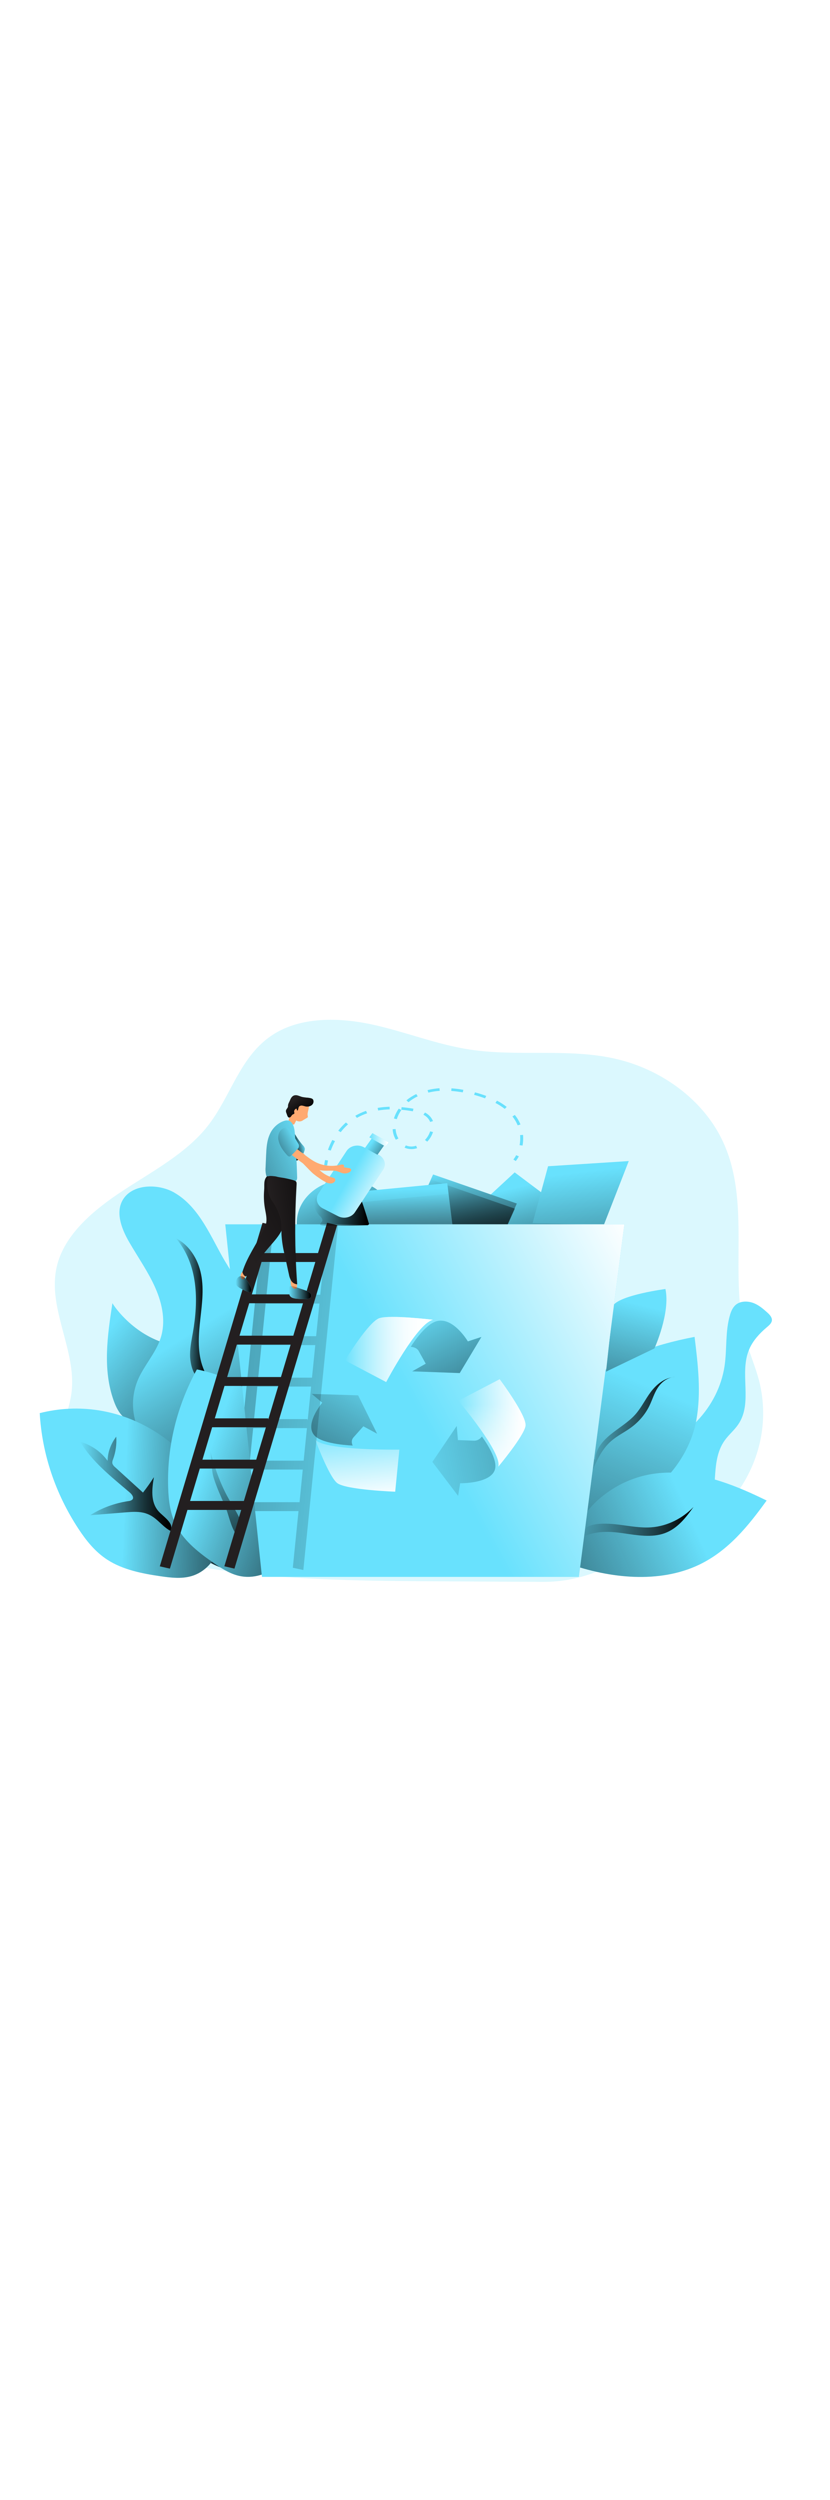 <svg id="_0243_recycling_2" xmlns="http://www.w3.org/2000/svg" xmlns:xlink="http://www.w3.org/1999/xlink" viewBox="0 0 500 500" data-imageid="recycling-2-1" imageName="Recycling 2" class="illustrations_image" style="width: 166px;"><defs><style>.cls-1_recycling-2-1{fill:url(#linear-gradient);}.cls-1_recycling-2-1,.cls-2_recycling-2-1,.cls-3_recycling-2-1,.cls-4_recycling-2-1,.cls-5_recycling-2-1,.cls-6_recycling-2-1,.cls-7_recycling-2-1,.cls-8_recycling-2-1,.cls-9_recycling-2-1,.cls-10_recycling-2-1,.cls-11_recycling-2-1,.cls-12_recycling-2-1,.cls-13_recycling-2-1,.cls-14_recycling-2-1,.cls-15_recycling-2-1,.cls-16_recycling-2-1,.cls-17_recycling-2-1,.cls-18_recycling-2-1,.cls-19_recycling-2-1,.cls-20_recycling-2-1,.cls-21_recycling-2-1,.cls-22_recycling-2-1,.cls-23_recycling-2-1,.cls-24_recycling-2-1,.cls-25_recycling-2-1,.cls-26_recycling-2-1,.cls-27_recycling-2-1,.cls-28_recycling-2-1,.cls-29_recycling-2-1,.cls-30_recycling-2-1,.cls-31_recycling-2-1,.cls-32_recycling-2-1,.cls-33_recycling-2-1,.cls-34_recycling-2-1,.cls-35_recycling-2-1,.cls-36_recycling-2-1,.cls-37_recycling-2-1,.cls-38_recycling-2-1,.cls-39_recycling-2-1,.cls-40_recycling-2-1,.cls-41_recycling-2-1,.cls-42_recycling-2-1,.cls-43_recycling-2-1,.cls-44_recycling-2-1,.cls-45_recycling-2-1,.cls-46_recycling-2-1{stroke-width:0px;}.cls-2_recycling-2-1{fill:url(#linear-gradient-38-recycling-2-1);}.cls-3_recycling-2-1{fill:url(#linear-gradient-33-recycling-2-1);}.cls-4_recycling-2-1{fill:url(#linear-gradient-29-recycling-2-1);}.cls-5_recycling-2-1{fill:url(#linear-gradient-32-recycling-2-1);}.cls-6_recycling-2-1{fill:url(#linear-gradient-30-recycling-2-1);}.cls-7_recycling-2-1{fill:url(#linear-gradient-31-recycling-2-1);}.cls-8_recycling-2-1{fill:url(#linear-gradient-36-recycling-2-1);}.cls-9_recycling-2-1{fill:url(#linear-gradient-39-recycling-2-1);}.cls-10_recycling-2-1{fill:url(#linear-gradient-34-recycling-2-1);}.cls-11_recycling-2-1{fill:url(#linear-gradient-37-recycling-2-1);}.cls-12_recycling-2-1{fill:url(#linear-gradient-35-recycling-2-1);}.cls-13_recycling-2-1{fill:url(#linear-gradient-28-recycling-2-1);}.cls-14_recycling-2-1{fill:url(#linear-gradient-25-recycling-2-1);}.cls-15_recycling-2-1{fill:url(#linear-gradient-11-recycling-2-1);}.cls-16_recycling-2-1{fill:url(#linear-gradient-12-recycling-2-1);}.cls-17_recycling-2-1{fill:url(#linear-gradient-13-recycling-2-1);}.cls-18_recycling-2-1{fill:url(#linear-gradient-10-recycling-2-1);}.cls-19_recycling-2-1{fill:url(#linear-gradient-17-recycling-2-1);}.cls-20_recycling-2-1{fill:url(#linear-gradient-16-recycling-2-1);}.cls-21_recycling-2-1{fill:url(#linear-gradient-19-recycling-2-1);}.cls-22_recycling-2-1{fill:url(#linear-gradient-15-recycling-2-1);}.cls-23_recycling-2-1{fill:url(#linear-gradient-23-recycling-2-1);}.cls-24_recycling-2-1{fill:url(#linear-gradient-21-recycling-2-1);}.cls-25_recycling-2-1{fill:url(#linear-gradient-18-recycling-2-1);}.cls-26_recycling-2-1{fill:url(#linear-gradient-14-recycling-2-1);}.cls-27_recycling-2-1{fill:url(#linear-gradient-22-recycling-2-1);}.cls-28_recycling-2-1{fill:url(#linear-gradient-20-recycling-2-1);}.cls-29_recycling-2-1{fill:url(#linear-gradient-27-recycling-2-1);}.cls-30_recycling-2-1{fill:url(#linear-gradient-24-recycling-2-1);}.cls-31_recycling-2-1{fill:url(#linear-gradient-26-recycling-2-1);}.cls-32_recycling-2-1{fill:url(#linear-gradient-42-recycling-2-1);}.cls-33_recycling-2-1{fill:url(#linear-gradient-40-recycling-2-1);}.cls-34_recycling-2-1{fill:url(#linear-gradient-41-recycling-2-1);}.cls-35_recycling-2-1{fill:url(#linear-gradient-4-recycling-2-1);}.cls-36_recycling-2-1{fill:url(#linear-gradient-2-recycling-2-1);}.cls-37_recycling-2-1{fill:url(#linear-gradient-3-recycling-2-1);}.cls-38_recycling-2-1{fill:url(#linear-gradient-8-recycling-2-1);}.cls-39_recycling-2-1{fill:url(#linear-gradient-9-recycling-2-1);}.cls-40_recycling-2-1{fill:url(#linear-gradient-7-recycling-2-1);}.cls-41_recycling-2-1{fill:url(#linear-gradient-5-recycling-2-1);}.cls-42_recycling-2-1{fill:url(#linear-gradient-6-recycling-2-1);}.cls-43_recycling-2-1{isolation:isolate;opacity:.24;}.cls-43_recycling-2-1,.cls-46_recycling-2-1{fill:#68e1fd;}.cls-44_recycling-2-1{fill:#231f20;}.cls-45_recycling-2-1{fill:#ffaa71;}</style><linearGradient id="linear-gradient-recycling-2-1" x1="465.44" y1="3578.22" x2="451.39" y2="3428.91" gradientTransform="translate(-32.61 3903.32) scale(1 -1)" gradientUnits="userSpaceOnUse"><stop offset="0" stop-color="#010101" stop-opacity="0"/><stop offset=".95" stop-color="#010101"/></linearGradient><linearGradient id="linear-gradient-2-recycling-2-1" x1="421.25" y1="3572.39" x2="324.33" y2="3342.69" xlink:href="#linear-gradient-recycling-2-1"/><linearGradient id="linear-gradient-3-recycling-2-1" x1="447.04" y1="3495.6" x2="267.83" y2="3414.7" xlink:href="#linear-gradient-recycling-2-1"/><linearGradient id="linear-gradient-4-recycling-2-1" x1="383.83" y1="3489.6" x2="450.39" y2="3489.6" xlink:href="#linear-gradient-recycling-2-1"/><linearGradient id="linear-gradient-5-recycling-2-1" x1="386.32" y1="3548.91" x2="439.11" y2="3548.91" xlink:href="#linear-gradient-recycling-2-1"/><linearGradient id="linear-gradient-6-recycling-2-1" x1="418.44" y1="3620.26" x2="386.75" y2="3490.35" xlink:href="#linear-gradient-recycling-2-1"/><linearGradient id="linear-gradient-7-recycling-2-1" x1="92.19" y1="3598.17" x2="210.57" y2="3499.7" xlink:href="#linear-gradient-recycling-2-1"/><linearGradient id="linear-gradient-8-recycling-2-1" x1="136.12" y1="3596.39" x2="226.25" y2="3452.03" xlink:href="#linear-gradient-recycling-2-1"/><linearGradient id="linear-gradient-9-recycling-2-1" x1="138.54" y1="3617.62" x2="156.75" y2="3617.62" xlink:href="#linear-gradient-recycling-2-1"/><linearGradient id="linear-gradient-10-recycling-2-1" x1="107.64" y1="3506.89" x2="211.15" y2="3502.92" xlink:href="#linear-gradient-recycling-2-1"/><linearGradient id="linear-gradient-11-recycling-2-1" x1="155.38" y1="3522.75" x2="270.73" y2="3481.19" xlink:href="#linear-gradient-recycling-2-1"/><linearGradient id="linear-gradient-12-recycling-2-1" x1="80.87" y1="3512.51" x2="135.81" y2="3512.51" xlink:href="#linear-gradient-recycling-2-1"/><linearGradient id="linear-gradient-13-recycling-2-1" x1="165.38" y1="3539.38" x2="177.88" y2="3434.63" xlink:href="#linear-gradient-recycling-2-1"/><linearGradient id="linear-gradient-14-recycling-2-1" x1="339.59" y1="3691.44" x2="360.17" y2="3607.28" gradientTransform="translate(-31 3904.32) scale(1 -1)" xlink:href="#linear-gradient-recycling-2-1"/><linearGradient id="linear-gradient-15-recycling-2-1" x1="379.37" y1="3701.15" x2="396.31" y2="3562.12" gradientTransform="translate(-31 3904.32) scale(1 -1)" xlink:href="#linear-gradient-recycling-2-1"/><linearGradient id="linear-gradient-16-recycling-2-1" x1="227.23" y1="3699.39" x2="261.8" y2="3617.14" gradientTransform="translate(-31 3904.32) scale(1 -1)" xlink:href="#linear-gradient-recycling-2-1"/><linearGradient id="linear-gradient-17-recycling-2-1" x1="305.27" y1="3701.82" x2="318.68" y2="3633.45" gradientTransform="translate(-32.61 3903.31) scale(1 -1)" xlink:href="#linear-gradient-recycling-2-1"/><linearGradient id="linear-gradient-18-recycling-2-1" x1="304.09" y1="3698.72" x2="317.51" y2="3630.34" gradientTransform="translate(-32.61 3903.32) scale(1 -1)" xlink:href="#linear-gradient-recycling-2-1"/><linearGradient id="linear-gradient-19-recycling-2-1" x1="276.83" y1="3689.74" x2="279.41" y2="3607.92" gradientTransform="translate(-32.6 3903.32) scale(1 -1)" xlink:href="#linear-gradient-recycling-2-1"/><linearGradient id="linear-gradient-20-recycling-2-1" x1="277.55" y1="3688.34" x2="280.13" y2="3606.51" gradientTransform="translate(-32.6 3903.33) scale(1 -1)" gradientUnits="userSpaceOnUse"><stop offset="0" stop-color="#231f20" stop-opacity="0"/><stop offset="1" stop-color="#231f20"/></linearGradient><linearGradient id="linear-gradient-21-recycling-2-1" x1="278.33" y1="3566.37" x2="430.3" y2="3648.55" gradientTransform="translate(-31 3904.32) scale(1 -1)" gradientUnits="userSpaceOnUse"><stop offset="0" stop-color="#fff" stop-opacity="0"/><stop offset=".95" stop-color="#fff"/></linearGradient><linearGradient id="linear-gradient-22-recycling-2-1" x1="240.43" y1="3593.41" x2="293.48" y2="3593.41" gradientTransform="translate(-32.61 3903.32) scale(1 -1)" xlink:href="#linear-gradient-21-recycling-2-1"/><linearGradient id="linear-gradient-23-recycling-2-1" x1="308.74" y1="3549.16" x2="349.23" y2="3549.16" gradientTransform="translate(-32.61 3903.32) scale(1 -1)" xlink:href="#linear-gradient-21-recycling-2-1"/><linearGradient id="linear-gradient-24-recycling-2-1" x1="240.43" y1="3593.41" x2="293.48" y2="3593.41" gradientTransform="translate(-32.61 3903.32) scale(1 -1)" xlink:href="#linear-gradient-21-recycling-2-1"/><linearGradient id="linear-gradient-25-recycling-2-1" x1="328.82" y1="3560.27" x2="330.37" y2="3514.12" gradientTransform="translate(-32.61 3903.32) scale(1 -1)" xlink:href="#linear-gradient-21-recycling-2-1"/><linearGradient id="linear-gradient-26-recycling-2-1" x1="246.24" y1="3552.07" x2="251.52" y2="3500.15" gradientTransform="translate(-32.61 3903.32) scale(1 -1)" xlink:href="#linear-gradient-21-recycling-2-1"/><linearGradient id="linear-gradient-27-recycling-2-1" x1="285.96" y1="3622.44" x2="350.26" y2="3492.79" xlink:href="#linear-gradient-recycling-2-1"/><linearGradient id="linear-gradient-28-recycling-2-1" x1="270.75" y1="3519.12" x2="563.65" y2="3575.1" xlink:href="#linear-gradient-recycling-2-1"/><linearGradient id="linear-gradient-29-recycling-2-1" x1="256.46" y1="3584.05" x2="176.52" y2="3440.36" xlink:href="#linear-gradient-recycling-2-1"/><linearGradient id="linear-gradient-30-recycling-2-1" x1="295.24" y1="3558.53" x2="-167.12" y2="3600.72" xlink:href="#linear-gradient-recycling-2-1"/><linearGradient id="linear-gradient-31-recycling-2-1" x1="221.86" y1="3678.1" x2="254.79" y2="3678.1" xlink:href="#linear-gradient-recycling-2-1"/><linearGradient id="linear-gradient-32-recycling-2-1" x1="174.58" y1="3632.76" x2="184.07" y2="3632.76" xlink:href="#linear-gradient-recycling-2-1"/><linearGradient id="linear-gradient-33-recycling-2-1" x1="206.56" y1="3627.71" x2="220.11" y2="3627.71" xlink:href="#linear-gradient-recycling-2-1"/><linearGradient id="linear-gradient-34-recycling-2-1" x1="242.06" y1="3695.53" x2="265.31" y2="3682.37" gradientTransform="translate(-32.59 3903.28) scale(1 -1)" xlink:href="#linear-gradient-21-recycling-2-1"/><linearGradient id="linear-gradient-35-recycling-2-1" x1="256.22" y1="3717.7" x2="276.61" y2="3703.08" gradientTransform="translate(-32.62 3903.34) scale(1 -1)" xlink:href="#linear-gradient-recycling-2-1"/><linearGradient id="linear-gradient-36-recycling-2-1" x1="216.17" y1="3716.69" x2="208.82" y2="3714.9" xlink:href="#linear-gradient-recycling-2-1"/><linearGradient id="linear-gradient-37-recycling-2-1" x1="210.12" y1="3744.19" x2="216.37" y2="3734.51" xlink:href="#linear-gradient-recycling-2-1"/><linearGradient id="linear-gradient-38-recycling-2-1" x1="219.51" y1="3718.05" x2="116.63" y2="3674.95" xlink:href="#linear-gradient-recycling-2-1"/><linearGradient id="linear-gradient-39-recycling-2-1" x1="176.6" y1="3662.35" x2="269.9" y2="3709.41" xlink:href="#linear-gradient-recycling-2-1"/><linearGradient id="linear-gradient-40-recycling-2-1" x1="211.66" y1="3721.62" x2="180.66" y2="3704.75" xlink:href="#linear-gradient-recycling-2-1"/><linearGradient id="linear-gradient-41-recycling-2-1" x1="197.77" y1="3664.37" x2="241.18" y2="3671.11" xlink:href="#linear-gradient-recycling-2-1"/><linearGradient id="linear-gradient-42-recycling-2-1" x1="255.09" y1="3719.69" x2="266.8" y2="3719.69" gradientTransform="translate(-32.6 3903.33) scale(1 -1)" xlink:href="#linear-gradient-21-recycling-2-1"/></defs><path id="background_recycling-2-1" class="cls-43_recycling-2-1 targetColor" d="M441.32,399.84c16.42-20.71,22.21-46.53,15.95-71.17-2.03-7.75-5.23-15.23-7.46-22.94-11.52-39.92,3.46-84.26-14.84-122.17-11.5-23.86-36.15-42.48-64.69-48.87-28.35-6.34-58.52-1.05-87.34-5.46-20.18-3.09-39.05-10.83-58.95-15.12-19.9-4.29-42.47-4.62-59.15,5.88-20.43,12.89-25.55,37.43-39.93,55.57-12.86,16.23-32.73,26.81-50.77,38.63-18.04,11.82-35.59,26.67-40.01,46.05-5.65,25.06,12.12,50.32,8.94,75.71-1.37,10.95-6.62,21.35-7.63,32.31-1.98,21.47,12.95,42.14,33.04,54.45,20.09,12.31,44.65,17.54,68.86,20.77,42.28,5.63,85.2,5.87,127.95,6.1l61.24.33c25.13.14,37.58-9.12,59.27-15.81,22.32-6.84,41.61-16.92,55.52-34.25Z" style="fill: rgb(104, 225, 253);"/><g id="plant_recycling-2-1"><path class="cls-46_recycling-2-1 targetColor" d="M419.84,353.11c8.98-9.42,14.74-20.88,16.62-33.06,1.56-10.31.34-20.94,3.32-30.99.73-2.46,1.83-5,4.12-6.55,2.78-1.86,6.77-1.79,9.98-.58,3.21,1.22,5.8,3.44,8.23,5.62,1.56,1.37,3.12,3.06,2.88,4.97-.21,1.65-1.72,2.89-3.08,4.04-4.45,3.75-8.37,8.11-10.55,13.18-6.25,14.43,2.4,32.17-6.67,45.37-2.34,3.44-5.71,6.19-8.12,9.58-4.79,6.68-5.42,14.96-5.92,22.84-.41,6.56-.83,13.11-1.25,19.67-.27,4.36-.57,8.81-2.27,12.91-2.01,4.8-5.83,8.86-10.81,11.5-3.51,1.85-7.81,2.94-11.72,1.95-4.18-1.06-7.27-4.32-8.75-7.92s-1.56-7.51-1.43-11.32c.46-12.37,4.48-23.76,6.8-35.81,2.12-10.97,10.73-17.16,18.61-25.4Z" style="fill: rgb(104, 225, 253);"/><path class="cls-1_recycling-2-1" d="M420.43,352.08c8.97-9.42,14.74-20.88,16.63-33.06,1.56-10.31.33-20.94,3.32-30.99.73-2.46,1.82-5,4.12-6.55,2.78-1.86,6.77-1.79,9.99-.58,3.22,1.22,5.8,3.44,8.23,5.63,1.52,1.37,3.12,3.05,2.87,4.96-.2,1.65-1.71,2.89-3.07,4.04-4.45,3.75-8.37,8.11-10.55,13.18-6.25,14.43,2.4,32.17-6.67,45.37-2.34,3.44-5.71,6.19-8.12,9.58-4.79,6.68-5.42,14.96-5.92,22.84-.42,6.56-.84,13.11-1.25,19.67-.28,4.36-.57,8.81-2.27,12.91-2.01,4.8-5.82,8.86-10.79,11.5-3.51,1.85-7.81,2.94-11.72,1.95-4.17-1.06-7.26-4.32-8.75-7.92-1.48-3.59-1.56-7.51-1.42-11.32.46-12.37,4.48-23.76,6.8-35.81,2.09-10.96,10.7-17.15,18.58-25.38Z"/><path class="cls-46_recycling-2-1 targetColor" d="M419.45,352.65c3.05-16.61,1.02-33.59-1.03-50.32-24.84,4.74-49.99,13.26-66.48,30.3-9.37,9.7-15.32,21.6-19.46,33.79-3.36,9.9-5.59,20.07-6.65,30.35-.25,1.19-.1,2.42.42,3.54.76,1.02,1.85,1.81,3.12,2.27,42.89,19.75,83.56-14.43,90.07-49.94Z" style="fill: rgb(104, 225, 253);"/><path class="cls-36_recycling-2-1" d="M419.45,352.65c3.05-16.61,1.02-33.59-1.03-50.32-24.84,4.74-49.99,13.26-66.48,30.3-9.37,9.7-15.32,21.6-19.46,33.79-3.36,9.9-5.59,20.07-6.65,30.35-.25,1.19-.1,2.42.42,3.54.76,1.02,1.85,1.81,3.12,2.27,42.89,19.75,83.56-14.43,90.07-49.94Z"/><path class="cls-46_recycling-2-1 targetColor" d="M404.95,384.1c20.2.39,39.24,8.14,56.88,16.81-10.86,15.04-23.02,30.29-40.84,38.75-23.88,11.33-53.6,8.17-78.75-.77-1-.25-1.88-.8-2.47-1.55-.55-.94-.15-2.06.26-3.07,5.23-12.7,10.02-24.96,21.15-34.49,11.99-10.26,26.83-16.02,43.76-15.69Z" style="fill: rgb(104, 225, 253);"/><path class="cls-37_recycling-2-1" d="M404.95,384.1c20.2.39,39.24,8.14,56.88,16.81-10.86,15.04-23.02,30.29-40.84,38.75-23.88,11.33-53.6,8.17-78.75-.77-1-.25-1.88-.8-2.47-1.55-.55-.94-.15-2.06.26-3.07,5.23-12.7,10.02-24.96,21.15-34.49,11.99-10.26,26.83-16.02,43.76-15.69Z"/><path class="cls-35_recycling-2-1" d="M372.95,415.46c6.44.81,12.91,2.06,19.4,1.59,9.89-.73,19.05-5.58,25.43-12.27-4.54,6.31-9.55,12.98-17.39,15.81-7.72,2.8-16.48,1.28-24.73.06-8.47-1.25-16.5-1.55-24.28,2.01-1.98-9.69,15.79-7.93,21.57-7.2Z"/><path class="cls-41_recycling-2-1" d="M358.6,376.45c-.13-5.9,4.17-11.19,9.08-15.21,4.91-4.02,10.63-7.33,14.84-11.95,3.82-4.22,6.15-9.33,9.54-13.83,3.39-4.5,8.4-8.61,14.51-9-4.44.17-8.16,3.18-10.36,6.57-2.19,3.4-3.27,7.27-5.02,10.86-2.51,5.14-6.38,9.67-11.29,13.23-3.83,2.75-8.23,4.89-11.72,7.95-5.41,4.68-8.31,11.09-11.07,17.31-3.59-2.38-4.41-6.82-1.86-10.08"/><path class="cls-46_recycling-2-1 targetColor" d="M394.24,309.26s9.72-21.4,6.62-35.78c0,0-26.52,3.5-31.37,9.72l-4.42,40.07,29.17-14Z" style="fill: rgb(104, 225, 253);"/><path class="cls-42_recycling-2-1" d="M394.24,309.26s9.72-21.4,6.62-35.78c0,0-26.52,3.5-31.37,9.72l-4.42,40.07,29.17-14Z"/><path class="cls-46_recycling-2-1 targetColor" d="M67.73,281.97c-3.02,19.59-5.98,39.95.78,58.8,1.35,3.75,3.12,7.51,6.35,10.27,3.23,2.76,8.04,4.32,12.27,3.03,4.91-1.51,7.48-6.14,9.37-10.4,4.63-10.46,16.53-33.43,2.88-37.56-20.57-6.23-31.71-23.83-31.66-24.14Z" style="fill: rgb(104, 225, 253);"/><path class="cls-40_recycling-2-1" d="M67.73,281.97c-3.02,19.59-5.98,39.95.78,58.8,1.35,3.75,3.12,7.51,6.35,10.27,3.23,2.76,8.04,4.32,12.27,3.03,4.91-1.51,7.48-6.14,9.37-10.4,4.63-10.46,16.53-33.43,2.88-37.56-20.57-6.23-31.71-23.83-31.66-24.14Z"/><path class="cls-46_recycling-2-1 targetColor" d="M105.12,215.48c-9.31-5.39-23.67-5.36-30.03,2.69-6.18,7.82-2.19,18.56,2.73,27.05,5.33,9.22,11.59,18.08,15.82,27.74s6.37,20.49,3.02,30.39c-2.93,8.78-9.79,16.13-13.51,24.67-5.72,13.53-3.24,28.68,6.57,40.25,6.33,7.3,15.62,13.15,18.29,22.03,2.08,6.94-.41,14.26,0,21.43.67,11.73,9.53,22.48,21.31,27.97,11.79,5.49,26.07,6.08,38.94,3,2.23-.53,4.51-1.22,6.1-2.68,3.04-2.79,2.5-7.23,1.77-11.04-6.65-34.37-13.31-68.75-19.97-103.15-2.7-13.98-2.92-28.79-6.7-42.54-2.65-9.62-8.86-18.03-14.02-26.72-8.1-13.63-15.04-32.24-30.32-41.07Z" style="fill: rgb(104, 225, 253);"/><path class="cls-38_recycling-2-1" d="M105.12,215.48c-9.31-5.39-23.67-5.36-30.03,2.69-6.18,7.82-2.19,18.56,2.73,27.05,5.33,9.22,11.59,18.08,15.82,27.74s6.37,20.49,3.02,30.39c-2.93,8.78-9.79,16.13-13.51,24.67-5.72,13.53-3.24,28.68,6.57,40.25,6.33,7.3,15.62,13.15,18.29,22.03,2.08,6.94-.41,14.26,0,21.43.67,11.73,9.53,22.48,21.31,27.97,11.79,5.49,26.07,6.08,38.94,3,2.23-.53,4.51-1.22,6.1-2.68,3.04-2.79,2.5-7.23,1.77-11.04-6.65-34.37-13.31-68.75-19.97-103.15-2.7-13.98-2.92-28.79-6.7-42.54-2.65-9.62-8.86-18.03-14.02-26.72-8.1-13.63-15.04-32.24-30.32-41.07Z"/><path class="cls-39_recycling-2-1" d="M114.57,315.04c-.37-5.01.71-10,1.56-14.96,3.48-19.62,3.34-41.39-10.23-57.24,9.21,4.81,14.17,14.32,15.57,23.68,1.41,9.36-.18,18.83-1.13,28.24-.95,9.4-1.2,19.16,2.71,27.96,1.86,4.19,1.56,7.82-3.31,4.63-3.59-2.34-4.91-8.7-5.17-12.31Z"/><path class="cls-46_recycling-2-1 targetColor" d="M23.93,348.26c1.38,24.51,9.37,48.39,23.3,69.65,4.62,7.02,10.01,13.86,17.43,18.66,9.27,6.03,20.89,8.34,32.22,9.98,6.08.88,12.43,1.59,18.29-.07,8.37-2.37,14.32-9.36,16.45-16.88,2.13-7.51.95-15.45-1.3-22.93-12.17-40.44-58.09-70.62-106.38-58.42Z" style="fill: rgb(104, 225, 253);"/><path class="cls-18_recycling-2-1" d="M23.93,348.26c1.38,24.51,9.37,48.39,23.3,69.65,4.62,7.02,10.01,13.86,17.43,18.66,9.27,6.03,20.89,8.34,32.22,9.98,6.08.88,12.43,1.59,18.29-.07,8.37-2.37,14.32-9.36,16.45-16.88,2.13-7.51.95-15.45-1.3-22.93-12.17-40.44-58.09-70.62-106.38-58.42Z"/><path class="cls-46_recycling-2-1 targetColor" d="M118.6,321.92c-12.09,22.12-18.03,46.45-17.32,70.99.24,8.11,1.27,16.38,5.18,23.72,4.89,9.17,13.83,16.11,22.91,22.33,4.86,3.33,10.06,6.62,16.11,7.62,8.64,1.44,17.66-2.21,23.6-7.9,5.94-5.7,9.22-13.18,11.3-20.7,11.23-40.66-12.75-86.44-61.78-96.05Z" style="fill: rgb(104, 225, 253);"/><path class="cls-15_recycling-2-1" d="M118.6,321.92c-12.09,22.12-18.03,46.45-17.32,70.99.24,8.11,1.27,16.38,5.18,23.72,4.89,9.17,13.83,16.11,22.91,22.33,4.86,3.33,10.06,6.62,16.11,7.62,8.64,1.44,17.66-2.21,23.6-7.9,5.94-5.7,9.22-13.18,11.3-20.7,11.23-40.66-12.75-86.44-61.78-96.05Z"/><path class="cls-16_recycling-2-1" d="M86.15,408.2c-3.41-.73-6.98-.45-10.48-.17l-21.33,1.72c6.79-4.32,14.61-7.22,22.87-8.48.92-.03,1.8-.35,2.48-.89,1.24-1.28-.19-3.17-1.56-4.34-11.04-9.38-22.77-18.61-29.87-30.6,6.85,2.06,12.68,6.14,16.53,11.53.13-5.19,1.95-10.24,5.24-14.54.33,4.63-.33,9.27-1.94,13.68-.37.76-.52,1.58-.43,2.41.27.86.83,1.63,1.59,2.23l16.88,15.37c2.34-2.99,4.55-6.09,6.58-9.27-1.17,6.95-2.12,14.73,2.64,20.37,2.76,3.28,9.95,7.39,7.27,11.96-6.06-3.38-8.67-9.31-16.46-10.98Z"/><path class="cls-17_recycling-2-1" d="M126.45,370.38c2.68,10.09,6.04,20.11,11.25,29.39,3.37,6,7.55,11.83,8.74,18.44.96,5.35-1.78,6.7-4.58,2.43-3.02-4.61-4.16-11.6-6.38-16.68-2.43-5.55-5.01-11.07-6.78-16.83-1.7-5.55-.84-11.41-2.25-16.76Z"/></g><g id="recycle_recycling-2-1"><polygon class="cls-46_recycling-2-1 targetColor" points="275.58 235.12 310.05 203.23 352.48 235.12 275.58 235.12" style="fill: rgb(104, 225, 253);"/><polygon class="cls-26_recycling-2-1" points="275.58 235.12 310.05 203.23 352.48 235.12 275.58 235.12"/><polygon class="cls-46_recycling-2-1 targetColor" points="218.34 233.76 228.07 217.42 281.1 217.04 289.5 233.37 218.34 233.76" style="fill: rgb(104, 225, 253);"/><polygon class="cls-46_recycling-2-1 targetColor" points="330.16 199.53 320.88 233.76 363.74 234.93 378.77 196.42 330.16 199.53" style="fill: rgb(104, 225, 253);"/><polygon class="cls-22_recycling-2-1" points="330.16 199.53 320.88 233.76 363.74 234.93 378.77 196.42 330.16 199.53"/><ellipse class="cls-46_recycling-2-1 targetColor" cx="208.32" cy="233.69" rx="29.54" ry="26" style="fill: rgb(104, 225, 253);"/><ellipse class="cls-20_recycling-2-1" cx="208.32" cy="233.69" rx="29.54" ry="26"/><polygon class="cls-46_recycling-2-1 targetColor" points="260.9 204.48 311.34 221.99 295.83 256.61 245.39 239.1 260.9 204.48" style="fill: rgb(104, 225, 253);"/><polygon class="cls-19_recycling-2-1" points="260.9 204.48 311.34 221.99 295.83 256.61 245.39 239.1 260.9 204.48"/><polygon class="cls-25_recycling-2-1" points="259.72 207.59 310.16 225.09 294.64 259.71 244.2 242.21 259.72 207.59"/><polygon class="cls-46_recycling-2-1 targetColor" points="215.52 214.91 269.42 209.72 274.02 246.71 220.12 251.9 215.52 214.91" style="fill: rgb(104, 225, 253);"/><polygon class="cls-21_recycling-2-1" points="215.52 214.91 269.42 209.72 274.02 246.71 220.12 251.9 215.52 214.91"/><polygon class="cls-28_recycling-2-1" points="216.4 221.32 270.3 216.13 274.9 253.13 221 258.32 216.4 221.32"/><path class="cls-46_recycling-2-1 targetColor" d="M199.26,190.09l-1.7-.44c.72-2.03,1.6-4.01,2.62-5.94l1.62.69c-.99,1.85-1.84,3.75-2.54,5.69ZM247.81,189.21h0c-1.43,0-2.83-.3-4.1-.87l.78-1.37c1.02.45,2.15.69,3.29.69h0c.99,0,1.97-.17,2.89-.48l.62,1.47c-1.11.37-2.29.56-3.48.57ZM314.76,187.08l-1.76-.25c.26-1.36.39-2.74.39-4.12,0-.64,0-1.29-.09-1.93l1.78-.13c.07.69.09,1.37.09,2.06,0,1.47-.12,2.93-.39,4.38h-.02ZM257.37,184.72l-1.37-1.01c1.45-1.52,2.51-3.29,3.12-5.2l1.73.43c-.68,2.12-1.87,4.09-3.48,5.78ZM238.45,183.56c-1.15-1.96-1.8-4.12-1.91-6.33l1.78-.1c.11,1.98.69,3.92,1.71,5.69l-1.58.74ZM205.25,179.01l-1.48-.89c1.37-1.77,2.91-3.43,4.62-4.95l1.27,1.11c-1.64,1.45-3.11,3.03-4.41,4.72h0ZM311.86,174.89c-.78-1.9-1.85-3.7-3.17-5.35l1.46-.9c1.41,1.76,2.55,3.68,3.39,5.71l-1.68.54ZM259.13,172.83c-.74-1.82-2.17-3.35-4.06-4.33l.95-1.33c2.24,1.17,3.94,2.99,4.81,5.16l-1.69.51ZM239.03,171.18l-1.73-.41c.65-2.09,1.63-4.09,2.91-5.94l1.56.82c-1.2,1.72-2.13,3.59-2.74,5.53ZM215.01,170.41l-.98-1.29c2.04-1.18,4.21-2.17,6.48-2.96l.65,1.47c-2.15.74-4.22,1.66-6.15,2.77ZM248.71,166.43c-2.3-.41-4.62-.72-6.95-.92l.17-1.57c2.3.2,4.69.52,7.13.94l-.35,1.55ZM227.83,165.93l-.34-1.55c2.38-.39,4.79-.62,7.21-.69l.05,1.57c-2.33.07-4.64.3-6.93.69v-.03ZM304.07,164.98c-1.74-1.35-3.62-2.55-5.62-3.59l.93-1.37c2.09,1.09,4.05,2.35,5.87,3.77l-1.19,1.2ZM246.06,160.96l-1.23-1.15c1.79-1.47,3.79-2.74,5.94-3.77l.86,1.37c-2.02.97-3.9,2.16-5.58,3.55ZM292.2,158.63c-2.16-.8-4.36-1.5-6.6-2.1l.52-1.51c2.31.61,4.58,1.33,6.8,2.15l-.72,1.45ZM258.04,155.19l-.48-1.52c2.35-.58,4.76-.96,7.19-1.14l.14,1.57c-2.31.16-4.6.52-6.83,1.07l-.02.03ZM278.78,155.04c-2.29-.41-4.61-.7-6.94-.87l.13-1.57c2.41.17,4.8.47,7.16.89l-.36,1.55Z" style="fill: rgb(104, 225, 253);"/><path class="cls-46_recycling-2-1 targetColor" d="M310.72,196.4l-1.46-.91c.65-.82,1.21-1.69,1.67-2.61l1.62.69c-.51.99-1.13,1.94-1.84,2.83Z" style="fill: rgb(104, 225, 253);"/><polygon class="cls-46_recycling-2-1 targetColor" points="376.12 234.52 348.72 446.91 157.8 446.91 153.69 407.26 153.13 401.91 151.09 382.26 150.52 376.9 147.22 345.1 135.7 234.52 376.12 234.52" style="fill: rgb(104, 225, 253);"/><polygon class="cls-24_recycling-2-1" points="376.12 234.52 348.72 446.91 157.8 446.91 153.69 407.26 153.13 401.91 151.09 382.26 150.52 376.9 147.22 345.1 135.7 234.52 376.12 234.52"/><path class="cls-27_recycling-2-1" d="M207.82,316.48l24.81,13.06s18.75-35.63,28.23-37.5c0,0-25.77-3.16-32.32-1-6.55,2.15-20.73,25.45-20.73,25.45Z"/><path class="cls-46_recycling-2-1 targetColor" d="M247.44,308.33s3.37,0,4.79,2.49c1.42,2.49,4.24,7.66,4.24,7.66l-8.16,4.6,28.63,1.05,13.06-21.76-8.16,2.68s-8.84-14.96-18.83-12.16c-7.51,2.12-15.56,15.43-15.56,15.43Z" style="fill: rgb(104, 225, 253);"/><path class="cls-23_recycling-2-1" d="M301.01,327.82l-24.88,12.99s26.68,31.48,24.04,39.7c0,0,15.43-18.46,16.4-24.54.97-6.08-15.57-28.15-15.57-28.15Z"/><path class="cls-46_recycling-2-1 targetColor" d="M290.29,362.34s-1.6,2.61-4.76,2.52-9.68-.36-9.68-.36l-.71-8.5-14.68,21.65,15.52,20.46,1.2-7.6s19.17.27,21.09-8.78c1.49-6.83-7.98-19.39-7.98-19.39Z" style="fill: rgb(104, 225, 253);"/><path class="cls-46_recycling-2-1 targetColor" d="M238.07,395.59l2.51-25.35s-44.62.69-50.67-5.99c0,0,8.03,21.8,13.08,26.03s35.07,5.31,35.07,5.31Z" style="fill: rgb(104, 225, 253);"/><path class="cls-30_recycling-2-1" d="M207.82,316.48l24.81,13.06s18.75-35.63,28.23-37.5c0,0-25.77-3.16-32.32-1-6.55,2.15-20.73,25.45-20.73,25.45Z"/><path class="cls-14_recycling-2-1" d="M301.01,327.82l-24.88,12.99s26.68,31.48,24.04,39.7c0,0,15.43-18.46,16.4-24.54.97-6.08-15.57-28.15-15.57-28.15Z"/><path class="cls-31_recycling-2-1" d="M238.07,395.59l2.51-25.35s-44.62.69-50.67-5.99c0,0,8.03,21.8,13.08,26.03s35.07,5.31,35.07,5.31Z"/><path class="cls-46_recycling-2-1 targetColor" d="M212.47,367.78s-1.48-2.67.45-4.88,5.98-6.7,5.98-6.7l8.26,4.45-11.42-23.12-27.93-.85,6.3,5.29s-11.43,13.53-4.21,20.22c5.42,5.02,22.56,5.59,22.56,5.59Z" style="fill: rgb(104, 225, 253);"/><path class="cls-46_recycling-2-1 targetColor" d="M247.44,308.33s3.37,0,4.79,2.49c1.42,2.49,4.24,7.66,4.24,7.66l-8.16,4.6,28.63,1.05,13.06-21.76-8.16,2.68s-8.84-14.96-18.83-12.16c-7.51,2.12-15.56,15.43-15.56,15.43Z" style="fill: rgb(104, 225, 253);"/><path class="cls-46_recycling-2-1 targetColor" d="M290.29,362.34s-1.6,2.61-4.76,2.52-9.68-.36-9.68-.36l-.71-8.5-14.68,21.65,15.52,20.46,1.2-7.6s19.17.27,21.09-8.78c1.49-6.83-7.98-19.39-7.98-19.39Z" style="fill: rgb(104, 225, 253);"/><path class="cls-46_recycling-2-1 targetColor" d="M212.47,367.78s-1.48-2.67.45-4.88,5.98-6.7,5.98-6.7l8.26,4.45-11.42-23.12-27.93-.85,6.3,5.29s-11.43,13.53-4.21,20.22c5.42,5.02,22.56,5.59,22.56,5.59Z" style="fill: rgb(104, 225, 253);"/><path class="cls-29_recycling-2-1" d="M247.44,308.33s3.37,0,4.79,2.49c1.42,2.49,4.24,7.66,4.24,7.66l-8.16,4.6,28.63,1.05,13.06-21.76-8.16,2.68s-8.84-14.96-18.83-12.16c-7.51,2.12-15.56,15.43-15.56,15.43Z"/><path class="cls-13_recycling-2-1" d="M290.29,362.34s-1.6,2.61-4.76,2.52-9.68-.36-9.68-.36l-.71-8.5-14.68,21.65,15.52,20.46,1.2-7.6s19.17.27,21.09-8.78c1.49-6.83-7.98-19.39-7.98-19.39Z"/><path class="cls-4_recycling-2-1" d="M212.47,367.78s-1.48-2.67.45-4.88,5.98-6.7,5.98-6.7l8.26,4.45-11.42-23.12-27.93-.85,6.3,5.29s-11.43,13.53-4.21,20.22c5.42,5.02,22.56,5.59,22.56,5.59Z"/></g><g id="stair_recycling-2-1"><path class="cls-6_recycling-2-1" d="M201.6,234.53l-4.27-.97-.09.97-1.76,17.38h-32.4l1.69-16.91-2.07-.47-4.27-.97-.09.97-11.11,110.57,3.3,31.8,1.98-19.62h32.4l-1.98,19.62h-32.4l.56,5.36h31.3l-1.94,19.65h-27.34l.56,5.36h26.15l-3.42,34.12,6.34,1.37,20.92-207.75-2.07-.49ZM185.34,352.64l-.12-.77h-32.18l1.98-19.62h32.4l-2.07,20.39ZM187.94,326.89h-32.4l1.98-19.62h32.41l-1.98,19.62ZM190.45,301.91h-32.4l1.98-19.65h32.4l-1.98,19.65ZM192.94,276.95h-32.38l1.98-19.65h32.4l-2,19.65Z"/><path class="cls-44_recycling-2-1" d="M197.04,233.58l-5.47,18.26h-32.4l5.05-16.81-6.08-1.37-61.87,206.9,6.08,1.37,10.58-35.37h32.38l-10.15,33.96,6.08,1.41,61.87-206.9-6.06-1.44ZM154.35,376.3h-32.4l5.85-19.54h32.4l-5.85,19.54ZM161.58,352.16v-.75h-32.18l5.85-19.54h32.4l-6.07,20.29ZM169.25,326.52h-32.41l5.85-19.55h32.4l-5.84,19.55ZM176.69,301.62h-32.41l5.85-19.55h32.4l-5.84,19.55ZM184.13,276.72h-32.41l5.85-19.54h32.4l-5.84,19.54ZM120.36,381.64h32.4l-5.85,19.55h-32.4l5.85-19.55Z"/></g><g id="character_recycling-2-1"><path class="cls-46_recycling-2-1 targetColor" d="M175.21,271.68c.76-.05,1.53.08,2.21.38l6.25,2.17c1.21.32,2.3.9,3.18,1.69.78.86.95,2.27,0,2.99-.62.39-1.36.59-2.12.58-2.02.12-4.05.07-6.06-.14-.85-.06-1.69-.24-2.48-.52-.79-.3-1.42-.86-1.74-1.57-.13-.39-.2-.8-.2-1.22-.05-1.24-1.07-4.06.97-4.36Z" style="fill: rgb(104, 225, 253);"/><path class="cls-46_recycling-2-1 targetColor" d="M150.49,271.3c.57.94.9,1.97.98,3.03.01.28-.07.55-.25.78-.44.45-1.26.29-1.88.06-1.75-.62-3.42-1.41-4.97-2.35-1.07-.69-2.15-1.48-2.34-2.61-.3-1.59,1.37-5.05,3.68-4.41,2.42.65,3.84,3.64,4.79,5.5Z" style="fill: rgb(104, 225, 253);"/><path class="cls-7_recycling-2-1" d="M192.72,229.52c-1.49-1.48-2.57-3.25-3.16-5.16-.59-1.92-.33-3.97.73-5.73.99-1.41,2.44-2.54,4.15-3.24.37-.18.77-.3,1.19-.34.47,0,.93.09,1.37.25,3.78,1.13,7.73,1.77,11.72,1.9,2.27.08,4.59,0,6.8.51.56.09,1.08.33,1.48.69.25.3.42.63.52.99,1.66,4.71,3.18,9.46,4.57,14.24.32.43.19,1.02-.31,1.3-.25.14-.56.19-.85.13-6.48.21-12.97.27-19.45.19-1.34,0-8.14.51-8.65-.51-.3-.59,1.12-1.6,1.27-2.13.41-1.19-.52-2.17-1.37-3.09Z"/><path class="cls-46_recycling-2-1 targetColor" d="M197.1,199.1l-1.79-.12s.11-1.24.51-3.18l1.76.27c-.37,1.83-.48,3.01-.48,3.02Z" style="fill: rgb(104, 225, 253);"/><path class="cls-45_recycling-2-1" d="M175.14,270.12c.02,1.09.53,2.12,1.42,2.87.53.45,1.35.5,1.96.14.31-.35.45-.79.4-1.22,0-.9-.09-1.8-.27-2.69-.07-.87-.55-1.67-1.33-2.21-2.75-1.46-2.34,1.69-2.18,3.11Z"/><path class="cls-45_recycling-2-1" d="M147.05,267.24c-.12.18-.3.33-.52.42-.4.06-.8-.1-1-.41-.61-.78-.76-1.76-.41-2.65.43-1.18,1.87-3.21,3.16-1.66,1.12,1.35-.37,3.21-1.24,4.3Z"/><path class="cls-5_recycling-2-1" d="M150.49,271.3c.57.94.9,1.97.98,3.03.01.28-.07.55-.25.78-.44.45-1.26.29-1.88.06-1.75-.62-3.42-1.41-4.97-2.35-1.07-.69-2.15-1.48-2.34-2.61-.3-1.59,1.37-5.05,3.68-4.41,2.42.65,3.84,3.64,4.79,5.5Z"/><path class="cls-3_recycling-2-1" d="M175.21,271.68c.76-.05,1.53.08,2.21.38l6.25,2.17c1.21.32,2.3.9,3.18,1.69.78.86.95,2.27,0,2.99-.62.39-1.36.59-2.12.58-2.02.12-4.05.07-6.06-.14-.85-.06-1.69-.24-2.48-.52-.79-.3-1.42-.86-1.74-1.57-.13-.39-.2-.8-.2-1.22-.05-1.24-1.07-4.06.97-4.36Z"/><path class="cls-46_recycling-2-1 targetColor" d="M203.64,229.62l-9.12-4.66c-3.55-1.82-4.76-5.82-2.69-8.95l16.95-25.67c2.06-3.12,6.61-4.19,10.16-2.37l9.12,4.66c3.55,1.82,4.76,5.82,2.69,8.95l-16.95,25.67c-2.06,3.12-6.61,4.19-10.16,2.37Z" style="fill: rgb(104, 225, 253);"/><path class="cls-10_recycling-2-1" d="M203.64,229.62l-9.12-4.66c-3.55-1.82-4.76-5.82-2.69-8.95l16.95-25.67c2.06-3.12,6.61-4.19,10.16-2.37l9.12,4.66c3.55,1.82,4.76,5.82,2.69,8.95l-16.95,25.67c-2.06,3.12-6.61,4.19-10.16,2.37Z"/><polygon class="cls-46_recycling-2-1 targetColor" points="227.39 192.62 219.88 188.5 224.49 182.01 231.99 186.12 227.39 192.62" style="fill: rgb(104, 225, 253);"/><polygon class="cls-12_recycling-2-1" points="227.39 192.62 219.88 188.5 224.49 182.01 231.99 186.12 227.39 192.62"/><path class="cls-46_recycling-2-1 targetColor" d="M182.38,186.85c.65.56,1.09,1.28,1.28,2.06,0,.48-.09.96-.29,1.42-.36,1.14-.86,2.24-1.48,3.28-.63,1.05-1.64,1.89-2.86,2.4-.18.08-.38.11-.58.09-.26-.08-.47-.25-.59-.46-2.13-2.75-3.94-5.67-5.4-8.73-.28-.51-.45-1.06-.48-1.63.13-.94.62-1.8,1.39-2.45.81-.83,1.7-1.61,2.64-2.33,1.29-.99,1.48-.58,2.22.6,1.19,2.02,2.59,3.95,4.16,5.75Z" style="fill: rgb(104, 225, 253);"/><path class="cls-8_recycling-2-1" d="M182.38,186.85c.65.56,1.09,1.28,1.28,2.06,0,.48-.09.96-.29,1.42-.36,1.14-.86,2.24-1.48,3.28-.63,1.05-1.64,1.89-2.86,2.4-.18.08-.38.11-.58.09-.26-.08-.47-.25-.59-.46-2.13-2.75-3.94-5.67-5.4-8.73-.28-.51-.45-1.06-.48-1.63.13-.94.62-1.8,1.39-2.45.81-.83,1.7-1.61,2.64-2.33,1.29-.99,1.48-.58,2.22.6,1.19,2.02,2.59,3.95,4.16,5.75Z"/><path class="cls-45_recycling-2-1" d="M185.38,169.24c.1.26.1.53,0,.79-.11.15-.26.27-.43.35l-2.3,1.37c-1.15.97-2.93,1.06-4.2.22l-.97,1.92c-.07.17-.19.33-.36.44-.19.07-.39.1-.59.07-.85,0-1.66-.31-2.24-.85-.69-.77-.42-1.88-.12-2.82l1.41-4.44c.25-1.11.79-2.16,1.56-3.07.92-.82,2.06-1.43,3.31-1.77,2.16-.74,4.76-.93,5.47,1.51.55,2.05-1.03,4.08-.53,6.26Z"/><path class="cls-44_recycling-2-1" d="M188.63,159.47c.5,1.12.17,2.4-.83,3.22-1.02.78-2.41,1.08-3.73.8-.62-.12-1.2-.35-1.81-.46-.62-.15-1.27-.05-1.8.27-.73.54-.69,1.51-.98,2.31-.03.14-.13.25-.27.3-.27.06-.43-.25-.43-.49s0-.54-.24-.64c-.93.34-1.48,1.19-1.34,2.06.07.35.25.74,0,1.03s-.52.27-.78.4c-.45.3-.8.7-1.02,1.15-.29.42-.78.83-1.33.74s-.78-.65-.98-1.12l-.57-1.57c-.21-.46-.3-.97-.26-1.46.18-.97,1.33-1.71,1.25-2.69-.1-1.31.78-2.49,1.28-3.71s1.24-2.44,2.61-2.79c1.56-.4,3.06.55,4.6.97,1.12.23,2.27.38,3.42.45,1.15.18,2.73.3,3.19,1.22Z"/><path class="cls-11_recycling-2-1" d="M188.63,159.47c.5,1.12.17,2.4-.83,3.22-1.02.78-2.41,1.08-3.73.8-.62-.12-1.2-.35-1.81-.46-.62-.15-1.27-.05-1.8.27-.73.54-.69,1.51-.98,2.31-.03.14-.13.25-.27.3-.27.06-.43-.25-.43-.49s0-.54-.24-.64c-.93.34-1.48,1.19-1.34,2.06.07.35.25.74,0,1.03s-.52.27-.78.4c-.45.3-.8.7-1.02,1.15-.29.42-.78.83-1.33.74s-.78-.65-.98-1.12l-.57-1.57c-.21-.46-.3-.97-.26-1.46.18-.97,1.33-1.71,1.25-2.69-.1-1.31.78-2.49,1.28-3.71s1.24-2.44,2.61-2.79c1.56-.4,3.06.55,4.6.97,1.12.23,2.27.38,3.42.45,1.15.18,2.73.3,3.19,1.22Z"/><path class="cls-44_recycling-2-1" d="M174.81,159.65c.5-1.17,1.24-2.44,2.61-2.79"/><path class="cls-46_recycling-2-1 targetColor" d="M177.62,179.51c.68,8.83,1.14,17.67,1.38,26.53.05.56-.02,1.13-.23,1.66-.52,1.1-1.99,1.57-3.33,1.75-2.76.27-5.56.21-8.3-.17-1.43-.05-2.83-.38-4.11-.96-1.45-.88-2.45-2.22-2.77-3.74-.32-1.51-.4-3.04-.26-4.57l.3-6.92c.2-4.5.43-9.1,2.43-13.25,1.56-3.33,4.58-6.38,8.52-7.64,5.01-1.61,6.11,4.08,6.36,7.31Z" style="fill: rgb(104, 225, 253);"/><path class="cls-2_recycling-2-1" d="M177.62,179.51c.68,8.83,1.14,17.67,1.38,26.53.05.56-.02,1.13-.23,1.66-.52,1.1-1.99,1.57-3.33,1.75-2.76.27-5.56.21-8.3-.17-1.43-.05-2.83-.38-4.11-.96-1.45-.88-2.45-2.22-2.77-3.74-.32-1.51-.4-3.04-.26-4.57l.3-6.92c.2-4.5.43-9.1,2.43-13.25,1.56-3.33,4.58-6.38,8.52-7.64,5.01-1.61,6.11,4.08,6.36,7.31Z"/><path class="cls-45_recycling-2-1" d="M184.99,193.73c1.56,1.21,3.23,2.3,5,3.26,4.56,2.33,9.99,2.93,15.06,1.68.47-.17.99-.22,1.49-.15.49.11.92.59.71,1-.05.08-.09.16-.12.25-.06.3.37.45.7.51l2.17.34c.53.02,1.03.23,1.39.58.49.64-.14,1.5-.87,1.92-1.25.72-2.79.94-4.23.59-.99-.25-1.87-.75-2.84-1.06-2.23-.74-4.69-.41-7.08-.43-2.96-.02-5.89-.58-8.59-1.64-4.1-1.62-7.51-4.31-10.84-6.96-1.25-.99-2.56-2.06-2.95-3.52-.24-.94.05-1.92.78-2.63,1.26-1.13,1.92-.31,2.92.58,2.32,2,4.76,3.9,7.3,5.68Z"/><path class="cls-45_recycling-2-1" d="M188.83,198.4c1.62,1.72,3.38,3.33,5.26,4.81,1.9,1.48,4.13,2.59,6.55,3.24.28.05.54.14.78.27.32.22.52.54.55.89.16,1.11-1.02,2.1-2.28,2.28-1.29.08-2.56-.23-3.63-.86-1.3-.69-2.55-1.47-3.73-2.32-1.21-.8-2.37-1.65-3.48-2.56-1.01-.85-1.91-1.78-2.82-2.71l-5.05-5.18c-.99-1.01-2.15-2.28-1.67-3.71.18-.88,1.14-1.46,2.14-1.3.24.04.47.12.67.24,1.41.69,2.19,2.06,3.12,3.11,1.13,1.31,2.35,2.55,3.57,3.78Z"/><path class="cls-44_recycling-2-1" d="M146.08,263.06c2.73-8.83,8.48-16.68,12.69-25.05.63-1.17,1.12-2.39,1.47-3.64.78-3.16-.13-6.43-.67-9.62-.6-3.6-.74-7.26-.42-10.89.27-3.03-.51-5.84,1.66-8.2,0,0,6.64-.89,7.95,1.46,1.56,2.82,1.28,10.14,2,13.23,1.34,5.75,1.66,11.91-.85,17.35-1.69,3.66-4.55,6.8-7.27,9.95-4.64,5.39-8.96,10.98-12.96,16.75-.42.6-.91,1.26-1.69,1.43s-2.14-2.07-1.9-2.76Z"/><path class="cls-9_recycling-2-1" d="M146.01,263.06c2.73-8.83,8.49-16.68,12.7-25.05.63-1.17,1.12-2.39,1.46-3.64.78-3.16-.13-6.43-.67-9.62-.6-3.6-.74-7.26-.41-10.89.27-3.03-.51-5.84,1.65-8.2,0,0,6.64-.89,7.96,1.46,1.56,2.82,1.27,10.14,1.99,13.23,1.34,5.75,1.66,11.91-.84,17.35-1.69,3.66-4.55,6.8-7.27,9.95-4.64,5.39-8.97,10.98-12.97,16.75-.33.65-.94,1.17-1.69,1.43-.78.16-2.11-2.07-1.9-2.76Z"/><path class="cls-46_recycling-2-1 targetColor" d="M179.59,185.74c.91,1.18.64,2.78-.62,3.68-1.16,1.33-2.41,2.61-3.71,3.82-.16.18-.37.33-.62.42-.62.18-1.2-.3-1.61-.74-2.34-2.52-4.38-5.35-5.16-8.53-.53-1.8-.37-3.71.45-5.43.6-1.11,1.63-2,2.9-2.52,1.63-.63,2.12-.23,3.01.98,1.98,2.67,3.77,5.45,5.36,8.32Z" style="fill: rgb(104, 225, 253);"/><path class="cls-33_recycling-2-1" d="M179.59,185.74c.91,1.18.64,2.78-.62,3.68-1.16,1.33-2.41,2.61-3.71,3.82-.16.18-.37.33-.62.42-.62.18-1.2-.3-1.61-.74-2.34-2.52-4.38-5.35-5.16-8.53-.53-1.8-.37-3.71.45-5.43.6-1.11,1.63-2,2.9-2.52,1.63-.63,2.12-.23,3.01.98,1.98,2.67,3.77,5.45,5.36,8.32Z"/><path class="cls-44_recycling-2-1" d="M179.01,270.67c-1.55-.16-2.91-1-3.62-2.22-.69-1.21-1.15-2.51-1.36-3.85l-2.59-11.86c-1.01-4.04-1.64-8.15-1.89-12.28-.08-2.93.23-5.9-.38-8.78-.97-3.9-2.69-7.62-5.1-11-4.41-6.59-3.34-14.88-1.76-15.25.95-.21,5.87.74,6.83.88,2.36.34,4.68.83,6.96,1.46,2.66.74,2.58,1.09,2.44,3.55-.27,4.74-.48,9.48-.61,14.22-.26,9.57-.21,19.14.15,28.7.2,5.5.51,10.97.91,16.41Z"/><path class="cls-34_recycling-2-1" d="M179.2,270.67c-1.55-.17-2.91-1-3.62-2.22-.7-1.22-1.17-2.53-1.37-3.88l-2.59-11.86c-1.02-4.04-1.65-8.15-1.89-12.28-.08-2.93.23-5.9-.39-8.78-.96-3.9-2.68-7.62-5.09-11-4.39-6.54-3.32-14.83-1.76-15.2.95-.21,5.87.74,6.84.88,2.36.34,4.68.83,6.96,1.46,2.66.74,2.58,1.09,2.44,3.55-.26,4.74-.48,9.48-.6,14.22-.26,9.57-.21,19.14.15,28.7.21,5.49.52,10.95.93,16.39Z"/><polygon class="cls-46_recycling-2-1 targetColor" points="224.34 179.58 234.2 185.15 232.35 187.69 222.49 182.12 224.34 179.58" style="fill: rgb(104, 225, 253);"/><polygon class="cls-32_recycling-2-1" points="224.34 179.58 234.2 185.15 232.35 187.69 222.49 182.12 224.34 179.58"/></g></svg>